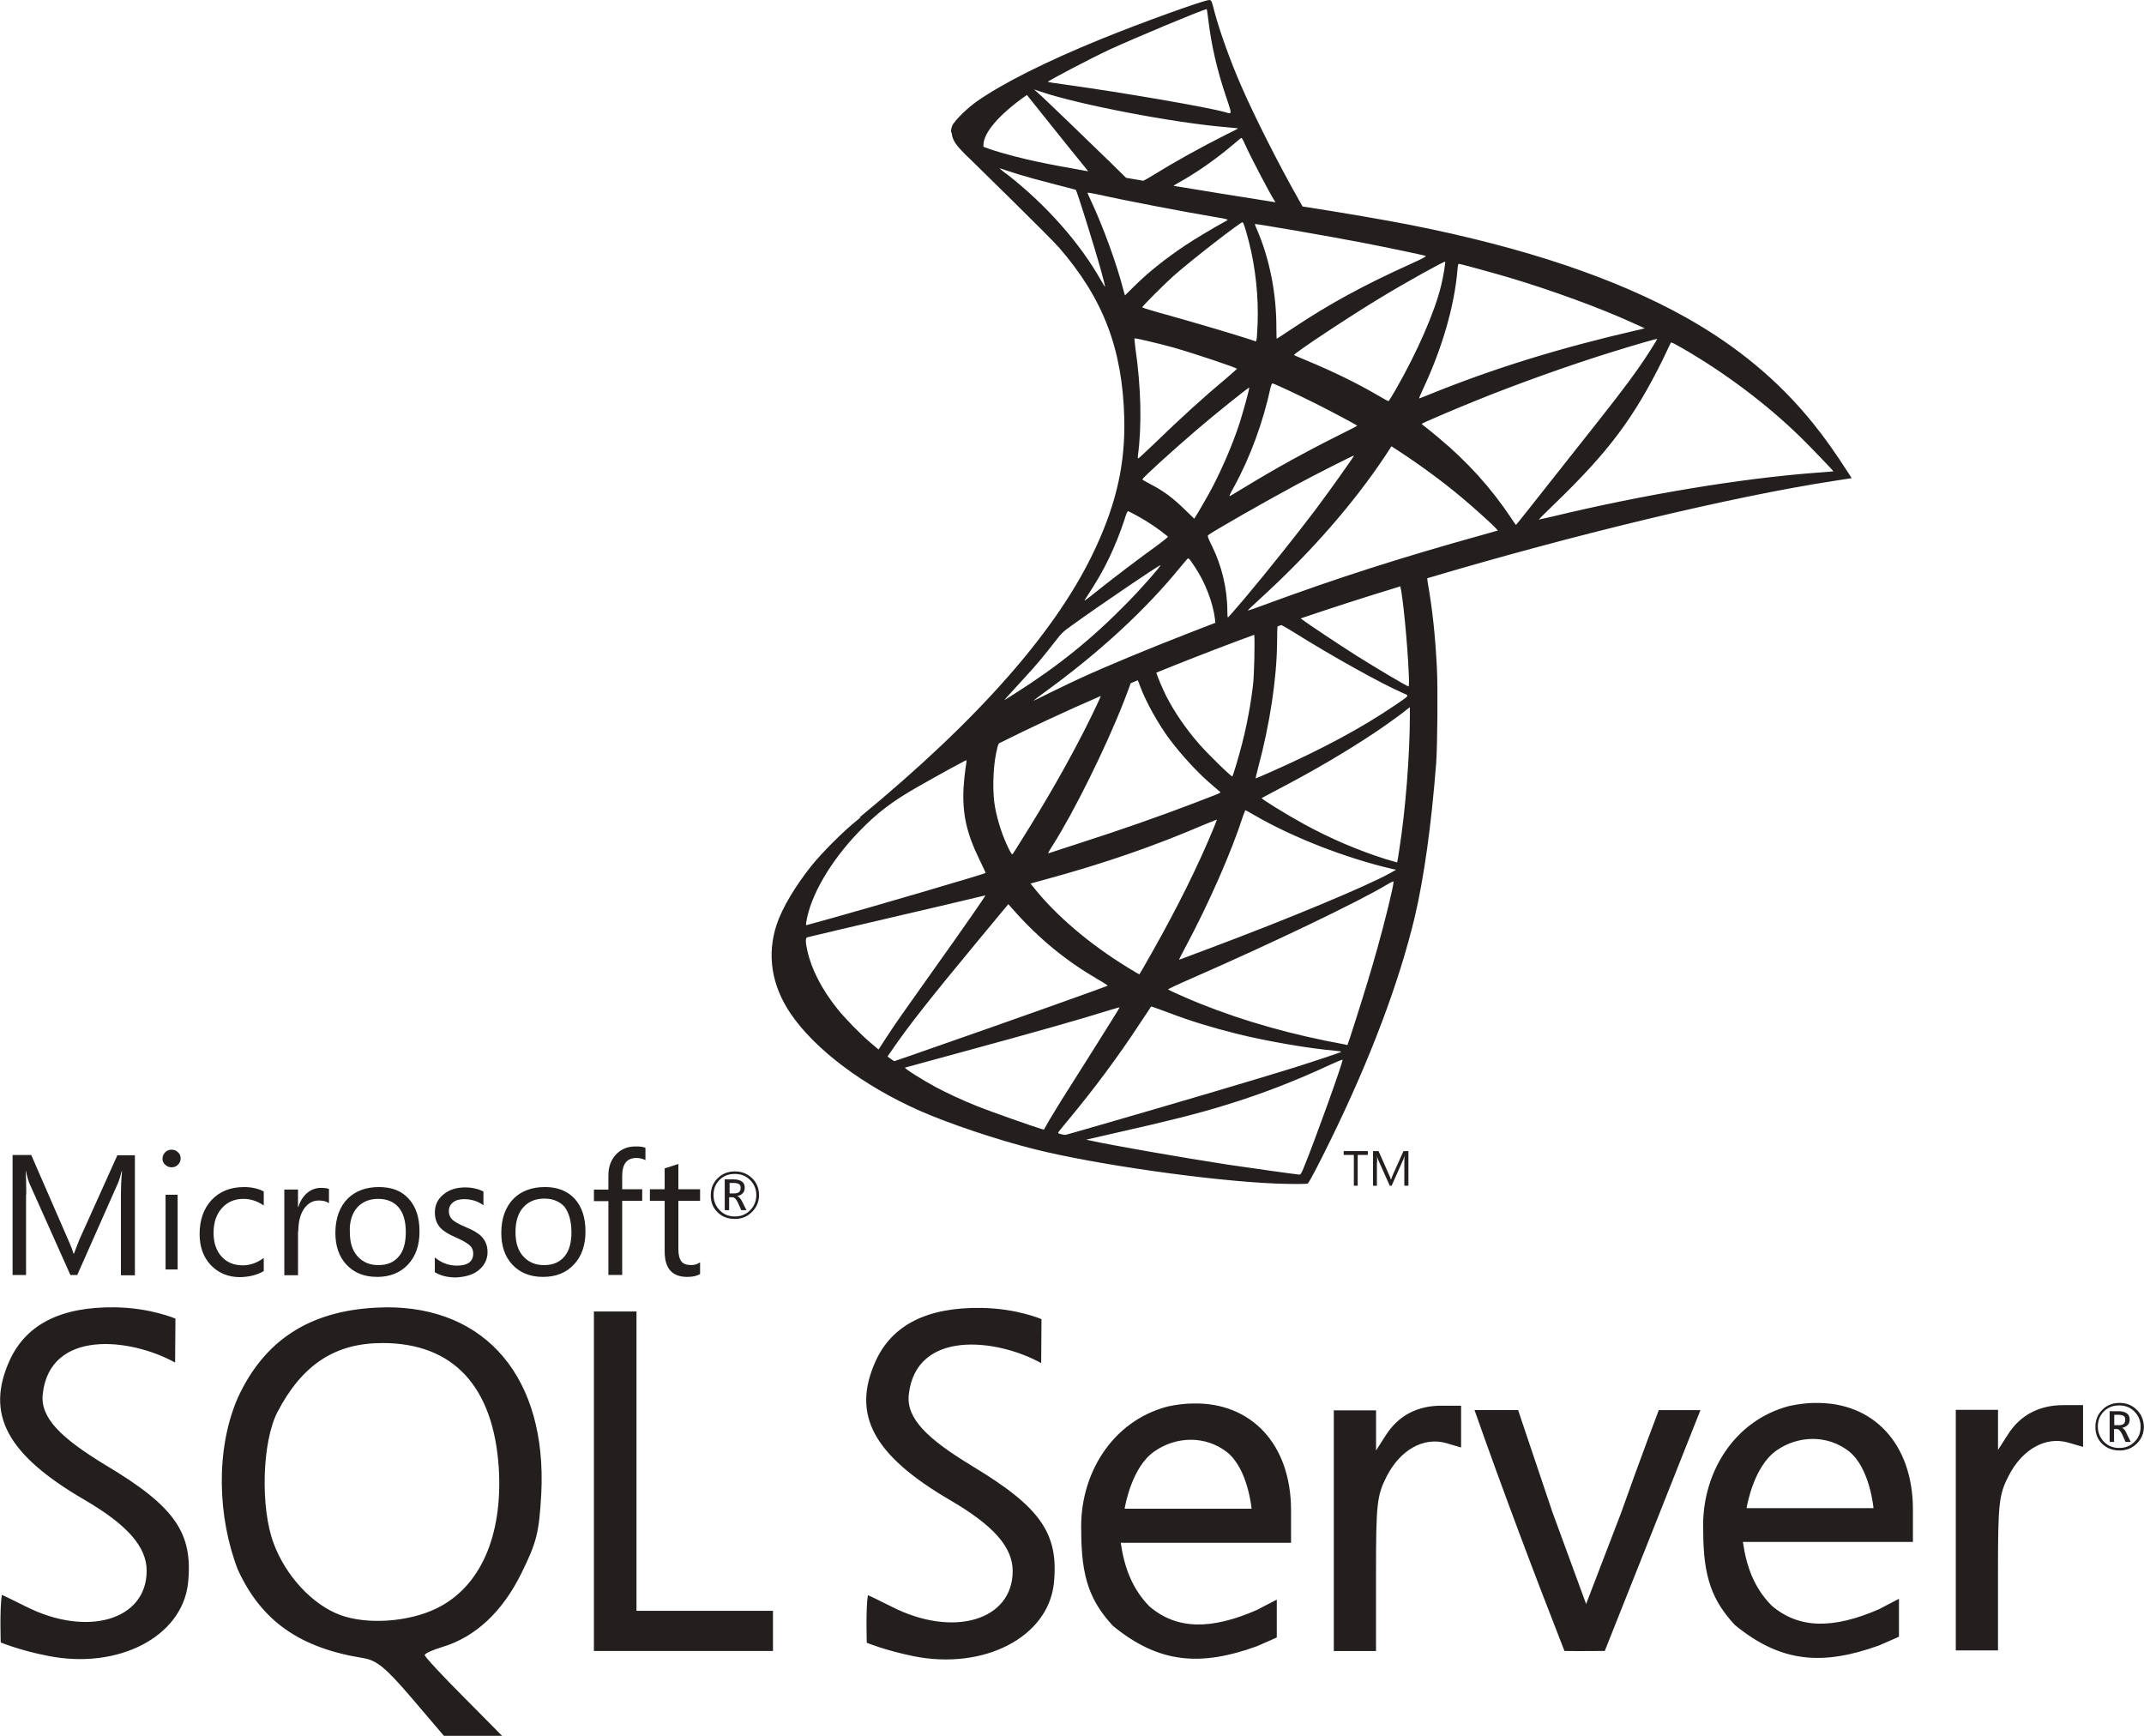 <svg width="168" height="136" viewBox="0 0 168 136" fill="none" xmlns="http://www.w3.org/2000/svg">
<path fill-rule="evenodd" clip-rule="evenodd" d="M86.273 3.062C89.484 1.756 94.462 -0.041 94.77 0.001V0.001H94.77V0.001C94.925 0.015 94.953 0.071 95.191 1.026C95.626 2.599 96.411 4.789 97.238 6.684C98.304 9.128 100.127 12.75 101.781 15.671L102.065 16.177C105.093 16.64 108.821 17.286 110.517 17.623C119.518 19.406 126.628 21.807 132.124 24.882C136.121 27.129 139.388 29.839 142.08 33.181C143.005 34.332 143.777 35.413 144.898 37.154L145.095 37.463L143.819 37.66C135.561 38.925 123.103 41.954 111.836 45.305C111.841 45.413 111.859 45.569 111.891 45.734C112.241 47.742 112.465 49.792 112.592 52.319C112.676 53.864 112.634 58.428 112.536 59.79C112.157 64.662 111.582 68.776 110.853 71.865C109.633 76.962 107.39 82.93 104.277 89.291C103.365 91.158 102.58 92.66 102.468 92.731C102.412 92.773 101.038 92.773 100.014 92.731C94.952 92.534 85.754 91.228 81.001 90.021C78.14 89.305 74.34 88.027 72.082 87.03C67.652 85.078 63.852 82.214 61.945 79.406C60.458 77.201 60.08 74.814 60.851 72.455C61.286 71.149 62.295 69.45 63.571 67.849C64.427 66.782 66.109 65.097 67.245 64.198C67.317 64.141 67.391 64.082 67.466 64.022L67.315 64.072C76.808 56.265 82.963 49.23 85.88 42.855C87.52 39.303 88.18 36.242 88.096 32.76C87.955 27.34 86.455 23.408 83.006 19.42C82.248 18.55 76.009 12.456 76.009 12.456C75.406 11.894 74.873 11.346 74.691 10.897C74.616 10.712 74.58 10.543 74.568 10.393L74.522 10.349C74.522 10.181 74.551 10.012 74.607 9.872C74.619 9.842 74.636 9.809 74.657 9.773C74.683 9.709 74.704 9.675 74.704 9.675L74.709 9.692C75.014 9.243 75.831 8.451 76.499 7.976C78.575 6.516 81.94 4.831 86.273 3.062ZM99.921 15.803C99.933 15.82 99.944 15.835 99.949 15.847C96.884 15.366 94.342 14.955 91.954 14.558C91.995 14.523 92.114 14.444 92.26 14.365C93.733 13.551 95.219 12.512 96.537 11.402C96.696 11.271 96.848 11.143 96.969 11.041L96.97 11.04L96.97 11.04C97.093 10.937 97.182 10.862 97.21 10.841C97.224 10.813 97.252 10.799 97.266 10.813C97.322 10.813 97.392 10.939 97.56 11.318C98.037 12.371 99.524 15.208 99.888 15.755C99.899 15.773 99.91 15.789 99.921 15.803ZM90.437 13.677C90.07 13.907 89.731 14.099 89.589 14.162C89.138 14.085 88.688 14.009 88.236 13.931L86.904 12.624C84.436 10.223 82.501 8.37 81.758 7.667L81.028 7.007L81.576 7.19C84.548 8.201 92.022 9.633 96.144 9.97C96.443 9.997 96.712 10.025 96.869 10.04C96.956 10.049 97.008 10.055 97.013 10.055C97.027 10.069 96.635 10.279 96.13 10.518C94.139 11.515 91.952 12.736 90.437 13.677ZM84.939 13.006C85.094 13.198 85.22 13.354 85.263 13.42C83.877 13.178 82.334 12.898 81.197 12.652C80.355 12.47 78.743 12.091 77.481 11.655C77.36 11.608 77.234 11.561 77.103 11.513L77.061 11.497V11.346C77.074 10.405 78.266 9.001 80.285 7.569L80.468 7.443L82.445 9.914C83.324 11.023 84.213 12.114 84.641 12.64C84.739 12.76 84.812 12.85 84.857 12.905L84.938 13.006L84.939 13.006ZM109.727 45.94C107.005 46.771 104.376 47.615 101.918 48.452C102.371 48.809 105.003 50.557 106.394 51.435C108.007 52.446 110.264 53.78 110.376 53.78C110.404 53.78 110.419 53.401 110.39 52.825C110.291 50.402 109.925 46.724 109.727 45.94ZM100.411 48.972L100.101 49.081C100.081 49.254 100.078 49.604 100.07 50.339V50.34C100.042 53.176 99.509 56.714 98.57 60.211C98.458 60.632 98.374 60.983 98.402 60.983C98.416 60.983 98.991 60.744 99.677 60.435C103.576 58.708 106.759 56.995 109.311 55.254C109.399 55.194 109.481 55.138 109.556 55.087L109.556 55.087C110.096 54.72 110.296 54.583 110.277 54.494C110.266 54.441 110.178 54.404 110.038 54.346C110.004 54.332 109.967 54.316 109.928 54.299C108.245 53.569 104.319 51.379 101.43 49.567C100.916 49.249 100.601 49.062 100.411 48.972ZM96.831 50.269C94.665 51.084 92.593 51.893 90.605 52.701C90.691 53 91.101 53.983 91.377 54.524C92.008 55.759 92.863 57.023 93.957 58.287C94.588 59.017 96.509 60.899 96.565 60.828C96.593 60.8 96.733 60.365 96.888 59.846C97.532 57.697 97.925 55.788 98.177 53.737C98.28 52.952 98.336 50.243 98.28 49.733C97.787 49.913 97.303 50.092 96.831 50.269ZM89.15 53.299C88.968 53.375 88.787 53.451 88.606 53.526C88.582 53.568 88.562 53.618 88.544 53.681C88.502 53.822 88.264 54.44 88.025 55.057C86.623 58.624 84.127 63.665 82.487 66.234C82.122 66.81 82.08 66.88 82.207 66.838C82.996 66.579 83.785 66.321 84.576 66.066C87.885 64.999 90.774 63.988 93.424 62.977L93.619 62.903C95.369 62.236 95.633 62.136 95.624 62.072C95.622 62.061 95.612 62.051 95.6 62.039L95.597 62.036C95.555 61.994 95.247 61.727 94.91 61.446C93.873 60.562 92.625 59.214 91.671 57.95C90.802 56.798 89.792 55.001 89.344 53.78C89.272 53.565 89.19 53.37 89.15 53.299ZM86.26 54.526C83.444 55.749 80.798 56.98 78.283 58.237C78.192 58.357 78.151 58.551 78.057 59.002L78.042 59.073C77.803 60.253 77.761 62.162 77.972 63.258C78.182 64.367 78.575 65.575 79.052 66.515C79.276 66.951 79.304 66.979 79.374 66.88C79.416 66.824 79.739 66.319 80.075 65.771C82.066 62.598 83.552 59.986 84.913 57.332C85.512 56.156 86.121 54.888 86.26 54.526ZM75.694 59.565L75.672 59.576L75.672 59.579C75.667 59.58 75.66 59.583 75.652 59.587C75.25 59.799 74.85 60.011 74.454 60.225C73.669 60.657 72.655 61.225 71.872 61.671C69.881 62.808 68.717 63.693 67.259 65.209C65.072 67.484 63.501 70.18 63.178 72.244C63.136 72.483 63.151 72.497 63.248 72.469C63.278 72.461 63.493 72.402 63.814 72.313L63.818 72.312C64.119 72.229 64.512 72.121 64.931 72.005C67.848 71.205 77.13 68.481 77.229 68.397C77.243 68.383 77.018 67.905 76.738 67.329C75.728 65.251 75.392 63.735 75.504 61.685C75.532 61.222 75.602 60.548 75.658 60.182C75.742 59.677 75.756 59.565 75.7 59.565L75.694 59.565ZM94.56 0.717H94.546C94.153 0.787 88.881 2.992 86.96 3.876C85.46 4.578 82.052 6.362 82.108 6.418C82.108 6.432 82.739 6.53 83.483 6.628C88.124 7.274 94.532 8.384 95.962 8.777C95.997 8.787 96.029 8.797 96.06 8.807C96.236 8.862 96.347 8.896 96.396 8.856C96.48 8.787 96.383 8.498 96.12 7.718L96.046 7.499C95.359 5.449 94.924 3.553 94.686 1.587C94.63 1.124 94.574 0.731 94.56 0.717ZM110.475 55.998V55.409L110.25 55.577C109.97 55.83 108.68 56.757 107.824 57.332C105.539 58.863 102.903 60.407 100.154 61.84C100.035 61.903 99.918 61.965 99.806 62.024C99.72 62.07 99.637 62.114 99.558 62.156L99.555 62.157L99.555 62.157L99.554 62.158C99.156 62.369 98.874 62.518 98.865 62.528C98.808 62.584 100.785 63.805 102.146 64.55C104.207 65.687 106.493 66.656 108.596 67.316C109.072 67.456 109.479 67.569 109.479 67.569C109.493 67.554 109.563 67.105 109.647 66.558C110.138 63.426 110.475 59.13 110.475 55.998ZM98.332 63.889C97.925 63.651 97.588 63.468 97.575 63.482C97.569 63.488 97.554 63.531 97.53 63.598L97.53 63.599L97.53 63.599C97.496 63.696 97.444 63.844 97.378 64.002C96.481 66.782 94.714 70.784 92.961 74.07C92.639 74.673 92.386 75.165 92.386 75.179C92.386 75.193 92.54 75.151 92.709 75.08C92.877 75.01 93.774 74.673 94.686 74.336C100.954 71.991 107.081 69.436 108.946 68.397L109.395 68.144L109.072 68.074C105.511 67.246 101.332 65.631 98.332 63.889ZM95.107 64.858C95.247 64.521 95.359 64.227 95.345 64.213C95.331 64.213 94.882 64.395 94.335 64.62C90.479 66.277 86.595 67.625 82.024 68.874L80.748 69.225L81.001 69.534C82.725 71.711 85.361 73.957 88.334 75.783C88.839 76.092 89.26 76.344 89.273 76.344C89.287 76.344 89.722 75.6 90.241 74.673C92.288 71.051 93.887 67.821 95.107 64.858ZM107.909 74.364C108.498 72.272 109.213 69.38 109.199 69.057C109.157 69.057 108.946 69.141 108.68 69.309C106.408 70.671 99.79 73.845 93.41 76.639C92.344 77.102 91.503 77.495 91.531 77.524C91.615 77.594 93.017 78.226 93.999 78.619C97.504 80.023 101.234 81.076 105.399 81.835C105.483 81.862 105.567 81.876 105.581 81.876C105.595 81.876 105.889 80.992 106.226 79.925C106.997 77.496 107.418 76.12 107.909 74.364ZM72.966 76.246C75.462 72.75 77.243 70.18 77.215 70.152C77.201 70.152 76.541 70.306 75.728 70.503C74.915 70.7 72.657 71.233 70.708 71.683C67.203 72.497 63.459 73.382 63.248 73.438C63.108 73.48 63.108 73.817 63.263 74.491C63.585 75.937 64.398 77.524 65.604 79.026C66.179 79.756 67.469 81.076 68.212 81.694L68.843 82.228L69.433 81.315C69.755 80.809 70.33 79.967 70.709 79.433C70.831 79.26 71.02 78.993 71.25 78.668L71.257 78.658C71.734 77.984 72.382 77.067 72.966 76.246ZM79.458 71.346L79.009 70.84L76.528 73.831C72.924 78.184 71.269 80.276 69.951 82.186L69.545 82.775L69.797 82.958C69.937 83.056 70.064 83.14 70.078 83.14C70.091 83.14 71.928 82.508 74.158 81.722C78.126 80.346 86.694 77.299 86.791 77.229C86.82 77.215 86.483 76.99 86.034 76.737C83.538 75.278 81.477 73.606 79.458 71.346ZM91.587 79.349C90.83 79.068 90.213 78.844 90.199 78.858C90.199 78.865 90.085 79.036 89.907 79.302C89.755 79.529 89.557 79.826 89.344 80.15C87.675 82.705 85.67 85.401 83.651 87.816C83.244 88.294 82.907 88.729 82.907 88.757C82.907 88.813 83.37 88.94 83.51 88.911C83.567 88.897 84.52 88.631 85.628 88.308C91.629 86.581 98.991 84.404 101.403 83.646C102.917 83.169 104.978 82.481 105.076 82.424C105.132 82.382 104.964 82.354 104.656 82.326C102.622 82.158 99.173 81.568 96.789 80.964C94.854 80.472 93.41 80.037 91.587 79.349ZM85.011 83.295C86.749 80.543 87.745 78.942 87.731 78.928C87.717 78.914 87.367 79.012 86.96 79.138C84.73 79.841 81.323 80.809 75.181 82.48C74.396 82.695 73.656 82.897 73.019 83.07L72.992 83.077L72.987 83.079L72.982 83.08C71.764 83.411 70.937 83.637 70.919 83.646C70.807 83.674 72.209 84.573 73.33 85.176C74.228 85.654 75.434 86.215 76.597 86.679C77.537 87.058 81.085 88.308 81.59 88.448L81.8 88.504L82.206 87.788C82.267 87.688 82.34 87.568 82.418 87.437C82.65 87.054 82.937 86.579 83.146 86.243C83.247 86.084 83.411 85.825 83.612 85.504L83.616 85.499C84.001 84.888 84.524 84.058 85.011 83.295ZM105.202 83.028H105.188C105.09 83.042 104.726 83.196 104.291 83.393C101.529 84.685 98.794 85.738 96.032 86.58C93.845 87.254 91.685 87.802 87.198 88.813L85.109 89.291L85.445 89.361C86.918 89.698 92.779 90.723 96.27 91.256C98.276 91.551 101.571 92.015 101.809 92.028C101.907 92.043 101.977 91.93 102.159 91.481C102.987 89.487 105.258 83.168 105.202 83.028ZM78.322 13.186C78.332 13.176 78.453 13.217 78.631 13.278C78.698 13.301 78.774 13.327 78.855 13.354C79.388 13.537 80.075 13.747 80.889 13.972C81.504 14.142 82.121 14.306 82.739 14.464C83.307 14.605 83.81 14.741 84.082 14.815C84.214 14.85 84.291 14.871 84.296 14.871C84.394 14.969 85.81 19.504 86.287 21.245C86.469 21.905 86.609 22.467 86.596 22.467C86.581 22.481 86.427 22.242 86.245 21.919C84.604 19.027 82.01 16.092 79.009 13.733C78.617 13.453 78.322 13.2 78.322 13.186ZM85.221 15.095C85.291 15.095 85.6 15.138 85.978 15.222C88.362 15.755 92.639 16.57 95.373 17.033C95.836 17.103 96.2 17.188 96.2 17.216C96.2 17.244 96.032 17.342 95.822 17.454C95.359 17.693 93.494 18.802 92.877 19.224C91.321 20.263 89.919 21.386 88.909 22.397C88.502 22.804 88.152 23.141 88.152 23.141C88.152 23.141 88.068 22.902 87.997 22.607C87.493 20.656 86.441 17.763 85.487 15.727C85.349 15.438 85.233 15.17 85.211 15.098C85.213 15.097 85.216 15.095 85.221 15.095ZM97.364 17.412C97.448 17.44 97.588 17.918 97.869 18.971C98.388 21.007 98.626 23.282 98.542 25.402C98.514 25.992 98.486 26.539 98.458 26.61L98.416 26.75L97.687 26.511C96.186 26.034 93.747 25.317 91.657 24.728C90.465 24.405 89.498 24.11 89.498 24.082C89.498 23.998 91.237 22.256 91.98 21.597C93.396 20.347 97.238 17.37 97.364 17.412ZM98.332 17.552C98.374 17.511 104.137 18.507 106.759 19.013C108.708 19.392 111.54 19.982 111.709 20.052C111.793 20.08 111.498 20.249 110.559 20.67C106.857 22.341 104.109 23.843 101.375 25.669C100.659 26.146 100.056 26.539 100.042 26.539C100.028 26.539 100.014 26.132 100.014 25.64C100.014 22.973 99.482 20.277 98.5 18.002C98.402 17.777 98.318 17.567 98.332 17.552ZM113.237 20.501C113.279 20.544 113.097 21.681 112.928 22.355C112.424 24.447 111.064 27.55 109.395 30.471C109.1 30.99 108.834 31.412 108.806 31.426C108.778 31.44 108.4 31.229 107.965 30.976C106.338 30.021 104.487 29.123 102.468 28.28C102.305 28.211 102.148 28.145 102.007 28.086L102.007 28.086C101.663 27.942 101.412 27.837 101.403 27.817C101.304 27.733 105.819 24.742 108.203 23.31C110.096 22.158 113.181 20.445 113.237 20.501ZM114.303 20.67C114.429 20.67 116.981 21.372 118.313 21.765C121.608 22.748 125.394 24.138 127.862 25.261L128.885 25.725L128.17 25.893C122.141 27.283 116.981 28.884 112.003 30.906C111.596 31.075 111.232 31.215 111.204 31.215C111.176 31.215 111.316 30.892 111.498 30.499C112.999 27.311 113.966 23.984 114.204 21.147C114.219 20.88 114.26 20.67 114.303 20.67ZM88.895 26.511C88.937 26.469 90.886 26.932 91.938 27.227C93.536 27.677 96.929 28.814 96.929 28.898C96.929 28.908 96.751 29.063 96.495 29.286L96.494 29.286C96.377 29.388 96.243 29.505 96.102 29.628C94.266 31.159 92.499 32.773 90.381 34.824C89.75 35.428 89.217 35.919 89.189 35.919C89.161 35.919 89.147 35.834 89.161 35.722C89.484 33.363 89.414 30.33 88.965 27.255C88.955 27.165 88.946 27.078 88.937 26.997C88.907 26.725 88.884 26.522 88.895 26.511ZM129.853 26.553C129.881 26.581 128.956 28.042 128.367 28.87C127.526 30.078 126.291 31.678 123.501 35.189C122.029 37.042 120.374 39.135 119.827 39.837C119.654 40.054 119.49 40.26 119.345 40.441C119.023 40.847 118.799 41.128 118.789 41.128C118.776 41.128 118.593 40.876 118.397 40.567C116.827 38.208 114.947 36.144 112.718 34.29C112.297 33.939 111.835 33.56 111.681 33.447C111.526 33.335 111.4 33.223 111.4 33.209C111.4 33.167 113.784 32.142 115.593 31.412C118.762 30.12 123.08 28.575 126.319 27.578C128.016 27.045 129.825 26.525 129.853 26.553ZM130.933 26.834C130.989 26.82 131.325 26.989 131.732 27.227C135.139 29.179 138.476 31.692 141.113 34.276C141.856 35.006 143.693 36.916 143.664 36.93C143.664 36.93 143.02 36.986 142.262 37.042C136.359 37.492 128.802 38.741 121.538 40.496C121.047 40.608 120.613 40.707 120.585 40.707C120.557 40.707 121.103 40.159 121.791 39.499C126.053 35.385 128.002 32.788 130.302 28.154C130.624 27.466 130.905 26.876 130.933 26.834ZM99.706 30.036C99.902 30.078 101.725 30.934 103.099 31.622C104.361 32.254 106.254 33.265 106.352 33.349C106.366 33.363 105.693 33.714 104.866 34.121C102.23 35.441 99.972 36.691 97.617 38.123C96.944 38.531 96.383 38.868 96.369 38.868C96.313 38.868 96.326 38.811 96.705 38.123C97.967 35.821 98.977 33.069 99.552 30.387C99.608 30.176 99.664 30.036 99.706 30.036ZM97.883 30.372C97.925 30.415 97.448 32.142 97.154 33.083C96.579 34.866 95.611 37.098 94.672 38.783C94.575 38.954 94.456 39.159 94.338 39.363C94.184 39.629 94.032 39.892 93.929 40.075L93.578 40.637L92.793 39.879C91.882 38.994 91.138 38.446 90.185 37.955C89.806 37.758 89.512 37.59 89.512 37.562C89.512 37.449 91.91 35.273 93.746 33.7C95.064 32.563 97.841 30.33 97.883 30.372ZM109.031 34.964L109.718 35.413C111.288 36.438 113.139 37.8 114.555 38.994C115.354 39.654 116.897 41.044 117.205 41.381L117.373 41.564L116.238 41.886C109.816 43.67 104.852 45.256 99.061 47.391C98.416 47.629 97.869 47.826 97.827 47.826C97.817 47.826 97.807 47.827 97.8 47.827C97.795 47.826 97.792 47.825 97.79 47.823C97.775 47.801 97.929 47.659 98.863 46.797L99.117 46.562C102.819 43.15 106.1 39.387 108.54 35.722L109.031 34.964ZM106.1 35.694C106.128 35.722 104.207 38.432 103.057 39.963C101.683 41.788 99.243 44.849 97.56 46.843C96.859 47.672 96.257 48.359 96.228 48.374C96.186 48.388 96.172 48.177 96.172 47.854C96.172 46.155 95.738 44.343 94.98 42.799C94.658 42.153 94.602 41.999 94.672 41.929C94.939 41.69 99.019 39.359 101.599 37.969C103.337 37.042 106.057 35.666 106.1 35.694ZM88.376 40.047C88.418 40.047 88.741 40.215 89.105 40.412C90.003 40.904 90.802 41.451 91.517 42.041C91.545 42.069 91.18 42.364 90.704 42.715C89.372 43.67 87.353 45.2 86.175 46.141C84.941 47.124 84.899 47.152 85.039 46.941C85.965 45.523 86.427 44.723 86.918 43.698C87.353 42.785 87.787 41.704 88.096 40.763C88.208 40.356 88.348 40.047 88.376 40.047ZM93.626 44.415L93.626 44.415L93.634 44.428C94.433 45.621 95.05 47.222 95.205 48.514L95.233 48.795L93.312 49.539C89.876 50.873 86.708 52.193 84.562 53.176C83.959 53.457 82.907 53.962 82.221 54.299C81.533 54.65 80.972 54.917 80.972 54.903C80.972 54.889 81.407 54.566 81.94 54.173C86.133 51.126 89.764 47.784 92.484 44.442L92.643 44.253L92.643 44.253C92.869 43.982 93.051 43.765 93.073 43.754L93.102 43.754C93.171 43.74 93.255 43.864 93.626 44.415ZM90.928 44.288C90.984 44.344 89.386 46.155 88.292 47.264C85.586 50.031 82.908 52.193 79.584 54.299C79.428 54.398 79.277 54.494 79.148 54.576C78.929 54.714 78.769 54.815 78.743 54.833C78.645 54.889 78.771 54.748 80.229 53.162C81.155 52.165 81.856 51.322 82.655 50.283C83.188 49.596 83.286 49.497 84.058 48.949C86.119 47.461 90.872 44.231 90.928 44.288ZM29.82 102.441C29.949 102.435 30.079 102.429 30.209 102.429L30.208 102.426C38.116 102.362 42.865 108.001 42.414 117.02C42.242 120.051 42.069 120.803 40.867 123.239C39.381 126.272 37.256 128.251 34.698 129.026C33.922 129.263 33.281 129.544 33.281 129.672C33.281 129.801 34.637 131.262 36.312 132.94L39.344 136H34.785L32.271 133.051C30.228 130.662 29.521 130.082 28.466 129.909C23.481 129.112 20.494 127.003 18.646 123.005C17.057 118.913 16.864 113.598 18.626 109.531C20.687 105.035 24.21 102.732 29.435 102.454C29.563 102.454 29.691 102.447 29.82 102.441ZM26.665 126.534C28.767 127.306 31.988 127.091 34.206 126.016L34.208 126.013C37.624 124.355 39.408 120.352 39.083 115.017C38.671 108.626 35.517 105.225 29.972 105.225C26.234 105.225 23.676 106.928 21.741 110.629C20.538 112.954 20.388 118.116 21.441 120.915C22.387 123.474 24.491 125.734 26.665 126.534ZM108.598 112.435C109.584 110.908 111.048 110.133 112.96 110.133V110.138H114.488V113.406L113.305 113.06C111.543 112.567 109.72 113.598 108.66 115.666C107.891 117.174 107.822 117.818 107.822 123.328V129.354H104.515V110.501H107.825V113.645L108.598 112.435ZM91.496 110.197C92.181 110.047 92.869 109.96 93.517 109.96H93.514C98.049 109.876 101.164 113.149 101.164 118.331V120.873H87.819C88.098 122.788 88.702 124.466 90.074 125.865C92.225 127.696 94.912 127.696 98.478 126.142L100.047 125.327V128.293C100.047 128.293 99.229 128.664 98.478 128.984C94.071 130.576 90.806 130.339 87.196 127.373C85.434 125.455 84.724 123.627 84.724 119.97C84.571 115.602 87.068 111.357 91.496 110.197ZM88.12 118.227C88.12 118.227 88.12 118.227 88.12 118.227H88.12V118.227ZM88.124 118.203H98.071C98.071 118.203 97.79 115.039 96.114 113.749C95.299 113.124 94.311 112.803 93.32 112.803C92.332 112.803 91.321 113.104 90.441 113.726C88.706 114.93 88.174 117.903 88.124 118.203ZM3.348 109.23C3.153 111.081 4.745 112.65 8.333 114.827L8.333 114.824C13.722 118.049 15.145 120.115 14.733 124.054C14.26 128.249 9.255 130.832 3.754 129.734C1.537 129.305 0.058 128.683 0.058 128.683C0.058 128.683 -0.031 126.055 0.142 124.957C0.186 124.957 1.024 125.369 2.015 125.863C6.827 128.293 11.492 126.941 11.492 123.067C11.492 121.191 9.989 119.471 6.588 117.49C0.531 113.961 -1.145 110.797 0.748 106.602C2.037 103.759 4.787 102.362 9.04 102.427C11.812 102.471 13.747 103.31 13.747 103.31L13.722 106.755C10.223 104.818 3.904 104.109 3.348 109.23ZM140.206 110.155C140.92 110.005 141.605 109.916 142.251 109.916L142.244 109.921C146.778 109.835 149.893 113.11 149.893 118.267V120.809H136.571C136.849 122.746 137.448 124.404 138.828 125.801C140.972 127.632 143.658 127.632 147.232 126.082L148.799 125.263V128.235C148.799 128.235 147.983 128.6 147.234 128.92C142.806 130.514 139.54 130.275 135.93 127.306C134.168 125.391 133.461 123.58 133.461 119.928C133.291 115.56 135.782 111.315 140.206 110.155ZM136.858 118.161H146.805C146.805 118.161 146.524 114.975 144.849 113.684C144.033 113.057 143.04 112.737 142.054 112.737C141.066 112.737 140.055 113.038 139.178 113.662C137.441 114.892 136.906 117.874 136.858 118.161ZM71.21 109.272C71.017 111.123 72.605 112.697 76.193 114.869H76.193V114.873C81.565 118.101 82.985 120.167 82.576 124.086C82.105 128.281 77.097 130.862 71.592 129.761C69.382 129.31 67.92 128.71 67.92 128.71C67.92 128.71 67.831 126.082 68.004 124.984C68.053 124.984 68.891 125.391 69.877 125.885C74.69 128.338 79.352 126.963 79.352 123.089C79.352 121.213 77.849 119.516 74.453 117.536C68.415 114.007 66.718 110.844 68.608 106.649C69.899 103.806 72.649 102.409 76.902 102.473C79.675 102.513 81.609 103.352 81.609 103.352L81.585 106.797C78.085 104.859 71.767 104.149 71.21 109.272ZM157.335 112.394C158.304 110.866 159.785 110.089 161.697 110.089V110.089H163.225V113.363L162.042 113.018C160.28 112.522 158.456 113.556 157.397 115.622C156.625 117.127 156.559 117.773 156.559 123.282V129.308H153.252V110.459H156.561V113.598L157.335 112.394ZM49.874 102.752V114.76H49.874V126.208H60.569V129.35H46.537V102.752H49.874ZM124.286 125.67L127.036 118.504L127.034 118.506C128.537 114.267 129.979 110.481 129.979 110.481H133.244L129.461 120.012L125.747 129.35C125.397 129.35 125.046 129.352 124.695 129.355C123.993 129.36 123.29 129.366 122.588 129.35C120.161 123.153 117.754 116.762 115.54 110.479H118.956L121.642 118.464L124.286 125.67ZM58.918 94.962C58.548 95.332 58.1 95.504 57.562 95.504V95.499C57.025 95.499 56.577 95.327 56.232 94.981C55.867 94.641 55.694 94.192 55.694 93.649C55.694 93.13 55.862 92.681 56.232 92.316C56.596 91.951 57.045 91.778 57.587 91.778C58.122 91.778 58.548 91.951 58.918 92.296C59.282 92.642 59.475 93.091 59.475 93.629C59.475 94.167 59.282 94.596 58.918 94.962ZM57.587 91.975C57.089 91.975 56.7 92.124 56.38 92.444C56.059 92.765 55.911 93.155 55.911 93.629C55.911 94.103 56.084 94.512 56.404 94.833C56.725 95.159 57.111 95.307 57.587 95.307C58.055 95.307 58.445 95.154 58.77 94.833C59.091 94.512 59.263 94.103 59.263 93.629C59.263 93.155 59.091 92.765 58.77 92.444C58.445 92.124 58.055 91.975 57.587 91.975ZM57.392 93.802H57.175L57.134 93.802V94.813H56.789V92.402H57.474C57.779 92.402 58.016 92.469 58.164 92.592C58.294 92.701 58.356 92.849 58.356 93.046C58.356 93.216 58.316 93.367 58.208 93.478C58.1 93.606 57.95 93.671 57.76 93.715C57.91 93.757 58.038 93.908 58.169 94.167L58.489 94.813H58.083L57.824 94.231C57.696 93.95 57.545 93.802 57.392 93.802ZM57.476 92.681H57.175H57.171V93.501H57.54C57.861 93.501 58.033 93.37 58.033 93.091C58.033 92.938 58.011 92.854 57.93 92.79C57.846 92.726 57.693 92.681 57.476 92.681ZM2.014 91.756C2.034 92.124 2.059 92.748 2.059 93.587L2.041 93.592V99.894H0.986V90.492H2.448L5.326 97.098C5.54 97.572 5.691 97.96 5.755 98.214H5.799C5.991 97.701 6.142 97.313 6.25 97.054L9.195 90.515H10.57V99.917H9.474V93.592C9.474 93.096 9.496 92.474 9.56 91.758H9.535C9.429 92.171 9.343 92.467 9.257 92.664L6.053 99.894H5.516L2.312 92.728C2.226 92.513 2.12 92.19 2.034 91.756H2.014ZM13.919 93.604H12.973V99.46H13.919V93.604ZM13.939 91.26C13.811 91.391 13.643 91.457 13.446 91.457H13.444C13.252 91.457 13.099 91.391 12.951 91.26C12.801 91.132 12.734 90.981 12.734 90.766C12.734 90.574 12.821 90.401 12.951 90.273C13.079 90.142 13.252 90.075 13.444 90.075C13.639 90.075 13.809 90.142 13.942 90.273C14.092 90.401 14.156 90.574 14.156 90.766C14.156 90.964 14.07 91.132 13.939 91.26ZM20.667 98.557V99.589C20.149 99.889 19.55 100.043 18.819 100.063C17.873 100.063 17.101 99.737 16.497 99.096C15.918 98.471 15.64 97.654 15.64 96.682C15.64 95.589 15.96 94.683 16.581 94.017C17.207 93.35 18.045 93.005 19.119 93.005C19.701 93.005 20.216 93.114 20.667 93.35V94.449C20.171 94.103 19.634 93.93 19.075 93.93C18.39 93.93 17.83 94.167 17.399 94.641C16.951 95.134 16.734 95.781 16.734 96.595C16.734 97.373 16.951 97.997 17.357 98.446C17.766 98.9 18.326 99.137 19.016 99.137C19.592 99.137 20.149 98.945 20.667 98.557ZM23.868 94.641C23.547 95.07 23.375 95.694 23.375 96.467H23.353V99.912H22.279V93.199H23.351V94.574H23.375C23.525 94.081 23.782 93.693 24.102 93.439C24.405 93.199 24.75 93.069 25.137 93.069C25.415 93.069 25.63 93.091 25.777 93.155V94.275C25.588 94.125 25.329 94.058 24.964 94.058C24.533 94.058 24.169 94.253 23.868 94.641ZM31.971 99.073C31.367 99.719 30.554 100.045 29.543 100.045V100.042C28.535 100.042 27.739 99.719 27.138 99.073C26.556 98.448 26.28 97.609 26.28 96.598C26.28 95.435 26.62 94.53 27.266 93.888C27.87 93.305 28.683 93.004 29.693 93.004C30.704 93.004 31.478 93.306 32.035 93.93C32.596 94.554 32.872 95.393 32.872 96.491C32.872 97.567 32.572 98.431 31.971 99.073ZM29.627 93.93C28.962 93.93 28.424 94.145 28.015 94.576C27.587 95.053 27.372 95.719 27.414 96.533C27.414 97.353 27.609 97.975 28.015 98.429C28.424 98.88 28.959 99.12 29.649 99.12C30.359 99.12 30.896 98.88 31.261 98.429C31.626 97.997 31.798 97.353 31.798 96.533C31.798 95.672 31.606 95.028 31.219 94.576C30.835 94.145 30.317 93.93 29.627 93.93ZM38.203 98.083C38.203 98.646 37.986 99.095 37.577 99.46L37.572 99.463C37.143 99.85 36.52 100.045 35.723 100.087C35.102 100.087 34.541 99.959 34.072 99.677V98.518C34.59 98.947 35.169 99.159 35.815 99.159C36.653 99.159 37.081 98.836 37.081 98.209C37.081 97.955 36.995 97.74 36.803 97.567C36.608 97.395 36.244 97.18 35.706 96.943C35.145 96.709 34.74 96.447 34.504 96.191C34.223 95.89 34.075 95.48 34.075 94.986C34.075 94.429 34.289 93.955 34.74 93.59C35.169 93.222 35.751 93.032 36.441 93.032C36.978 93.032 37.449 93.136 37.882 93.353V94.429C37.429 94.105 36.934 93.952 36.355 93.952C35.985 93.952 35.709 94.036 35.492 94.209C35.28 94.382 35.172 94.596 35.172 94.875C35.172 95.179 35.278 95.393 35.45 95.566C35.623 95.716 35.943 95.909 36.461 96.126C37.045 96.363 37.449 96.598 37.71 96.857C38.03 97.18 38.203 97.59 38.203 98.083ZM40.266 93.888C40.869 93.306 41.682 93.004 42.693 93.004L42.698 93.002C43.683 93.002 44.458 93.303 45.039 93.928C45.596 94.552 45.877 95.391 45.877 96.489C45.877 97.565 45.576 98.429 44.972 99.07C44.369 99.717 43.58 100.043 42.545 100.043C41.535 100.043 40.741 99.719 40.137 99.073C39.558 98.449 39.28 97.61 39.28 96.598C39.28 95.436 39.625 94.53 40.266 93.888ZM44.24 98.429C44.605 97.997 44.778 97.353 44.778 96.534H44.775C44.775 95.672 44.583 95.028 44.238 94.554C43.851 94.125 43.316 93.908 42.651 93.908C41.983 93.908 41.446 94.125 41.039 94.554C40.608 95.004 40.393 95.67 40.393 96.534C40.393 97.353 40.588 97.975 40.995 98.429C41.404 98.88 41.938 99.12 42.629 99.12C43.338 99.12 43.876 98.88 44.24 98.429ZM48.753 99.892H47.681L47.673 99.895V94.106H46.539V93.203H47.673V92.102C47.673 91.347 47.912 90.789 48.363 90.359C48.75 89.994 49.223 89.822 49.802 89.822C50.125 89.822 50.384 89.841 50.576 89.928V90.897C50.384 90.789 50.125 90.725 49.871 90.725C49.117 90.725 48.753 91.198 48.753 92.141V93.177H50.322V94.081H48.753V99.892ZM53.846 100.043C52.664 100.043 52.084 99.374 52.084 98.061L52.082 98.058V94.078H50.924V93.175H52.082V91.541C52.167 91.514 52.254 91.487 52.342 91.46C52.606 91.377 52.879 91.292 53.156 91.196V93.175H54.857V94.078H53.156V97.866C53.156 98.315 53.243 98.641 53.395 98.833C53.546 99.028 53.802 99.115 54.167 99.115C54.425 99.115 54.66 99.046 54.857 98.898V99.821C54.598 99.974 54.275 100.043 53.846 100.043ZM166.084 109.916C166.618 109.916 167.05 110.089 167.414 110.434L167.412 110.434C167.776 110.78 167.971 111.229 167.991 111.772C167.991 112.307 167.799 112.734 167.436 113.104C167.067 113.469 166.616 113.642 166.081 113.642C165.539 113.642 165.09 113.469 164.725 113.124C164.363 112.779 164.191 112.33 164.191 111.792C164.191 111.273 164.363 110.822 164.728 110.459C165.093 110.089 165.542 109.916 166.084 109.916ZM166.059 113.445C166.532 113.445 166.921 113.297 167.242 112.976C167.587 112.65 167.735 112.265 167.735 111.767C167.735 111.298 167.562 110.908 167.242 110.582C166.917 110.262 166.527 110.113 166.059 110.113C165.564 110.113 165.177 110.262 164.856 110.582C164.531 110.908 164.383 111.298 164.383 111.767C164.383 112.243 164.556 112.65 164.876 112.976C165.201 113.297 165.591 113.445 166.059 113.445ZM166.282 111.876C166.471 111.831 166.622 111.746 166.727 111.641C166.835 111.53 166.875 111.379 166.875 111.207C166.875 111.014 166.813 110.861 166.683 110.755C166.535 110.632 166.296 110.565 165.993 110.565H165.308V112.973H165.653V111.962H165.867C166.015 111.962 166.163 112.11 166.296 112.391L166.552 112.971H166.961L166.641 112.324C166.533 112.051 166.409 111.922 166.282 111.876ZM165.67 111.661H166.039L166.037 111.661C166.357 111.661 166.53 111.533 166.53 111.254C166.53 111.101 166.51 111.017 166.424 110.953C166.337 110.886 166.187 110.847 165.973 110.847H165.67V111.661ZM106.386 92.898H106.085V90.487H105.289V90.186H107.181V90.487H106.386V92.898ZM107.891 90.552C107.909 90.66 107.909 90.853 107.909 91.087L107.891 91.09V92.901H107.588V90.187H108.022L108.86 92.082C108.875 92.119 108.89 92.153 108.903 92.183C108.942 92.273 108.97 92.338 108.983 92.403H109.008C109.033 92.312 109.068 92.228 109.096 92.161C109.114 92.118 109.128 92.083 109.136 92.057L109.974 90.186H110.361V92.896H110.04V91.07C110.04 90.939 110.04 90.766 110.06 90.552C110.037 90.612 110.021 90.665 110.007 90.711C109.995 90.749 109.985 90.782 109.974 90.811L109.047 92.898H108.899L107.975 90.831C107.969 90.812 107.962 90.792 107.953 90.77C107.932 90.714 107.905 90.644 107.891 90.552Z" fill="#231F1F"/>
</svg>
